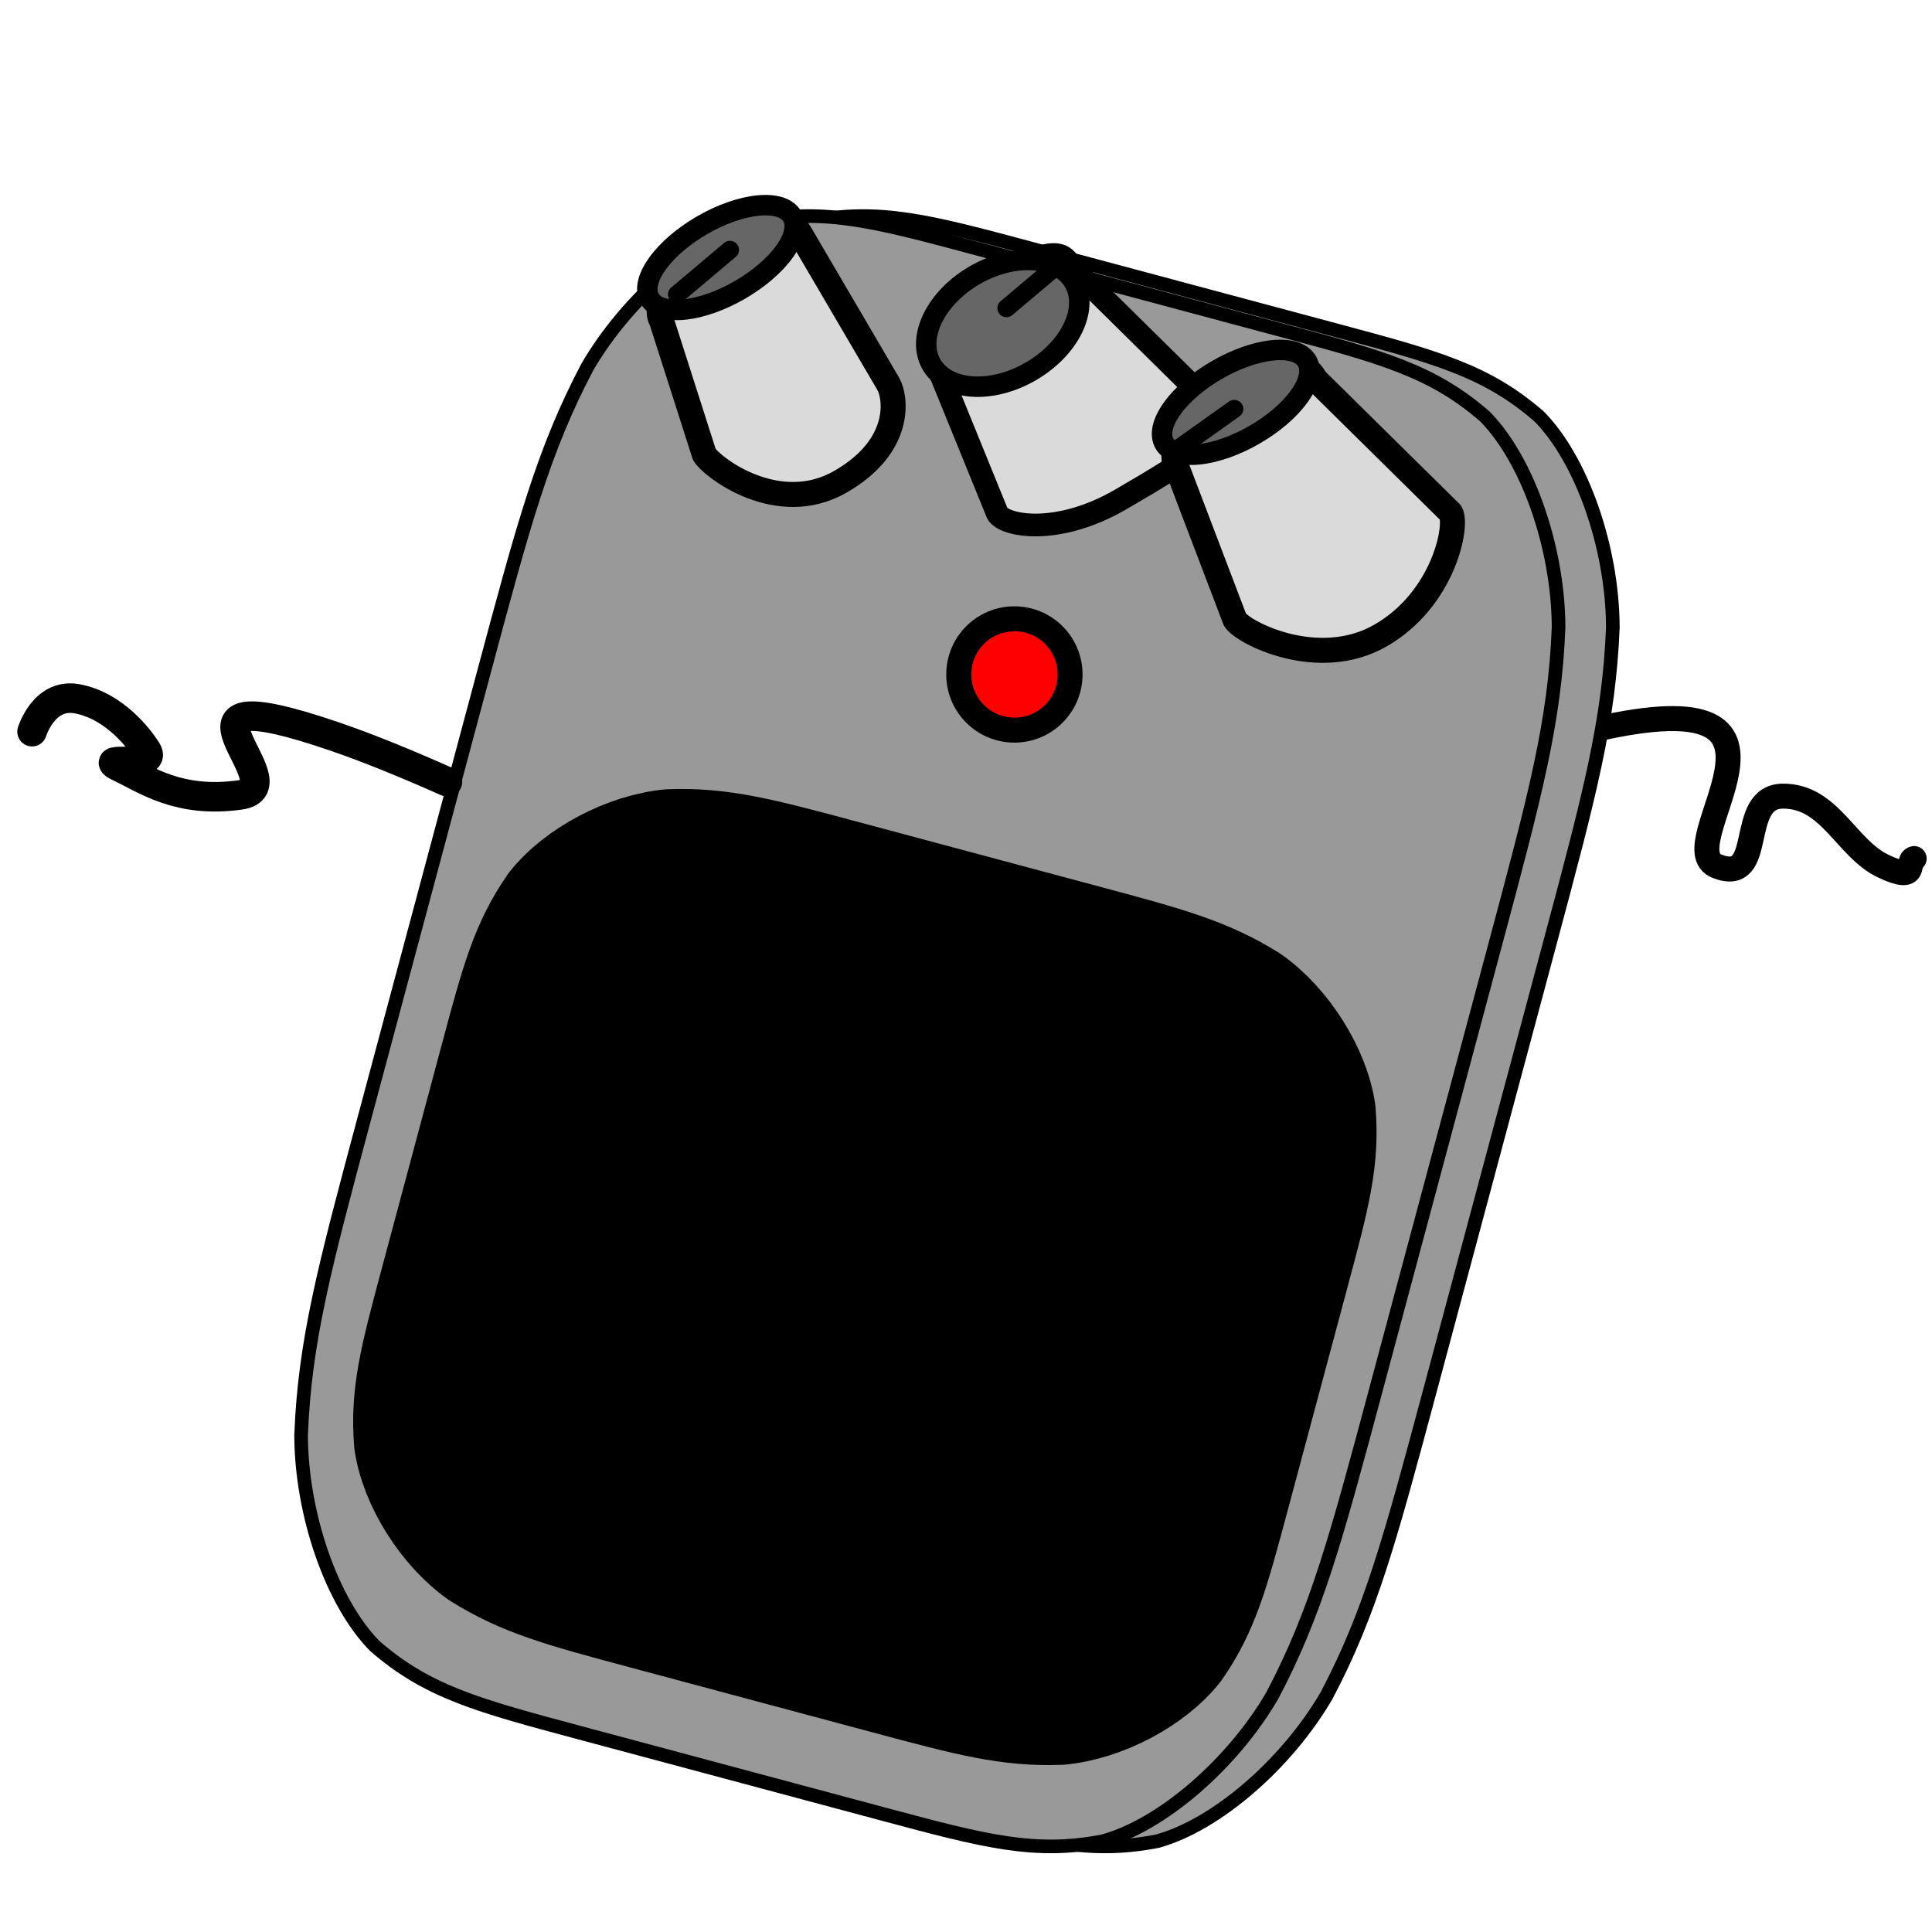 <?xml version="1.0" encoding="UTF-8" standalone="no"?>
<!DOCTYPE svg PUBLIC "-//W3C//DTD SVG 1.1//EN" "http://www.w3.org/Graphics/SVG/1.1/DTD/svg11.dtd">
<svg xmlns="http://www.w3.org/2000/svg" version="1.1" xmlns:dc="http://purl.org/dc/elements/1.1/" xmlns:xl="http://www.w3.org/1999/xlink" viewBox="0 0 850.394 850.394" width="850.394" height="850.394">
  <defs/>
  <g id="pedal" fill="none" stroke-opacity="1" fill-opacity="1" stroke-dasharray="none" stroke="none">
    <title>pedal</title>
    <g id="pedal: Layer 1">
      <title>Layer 1</title>
      <g id="Line_10">
        <path d="M 683.375 326.096 C 691.831 323.568 699.836 321.48 707.259 319.924 C 805.419 299.344 733.776 372.633 755.761 381.274 C 777.747 389.915 764.15 350.447 784.863 350.425 C 805.576 350.404 812.532 373.414 828.873 381.198 C 845.215 388.981 838.672 378.834 842.545 377.899" stroke="black" stroke-linecap="round" stroke-linejoin="round" stroke-width="11"/>
      </g>
      <g id="Graphic_23">
        <path d="M 453.881 109.41 L 587.469 145.205 C 631.998 157.136 654.263 163.102 677.48 183.325 C 696.244 202.356 709.757 240.982 709.911 276.029 C 708.315 317.609 699.564 350.27 682.061 415.591 L 629.552 611.557 C 612.049 676.879 603.298 709.539 583.89 746.346 C 566.233 776.621 535.217 803.316 509.452 810.414 C 479.233 816.32 456.969 810.354 412.44 798.423 L 278.852 762.628 C 234.323 750.696 212.058 744.73 188.841 724.507 C 170.077 705.477 156.564 666.85 156.41 631.803 C 158.006 590.224 166.757 557.563 184.26 492.241 L 236.769 296.276 C 254.272 230.954 263.023 198.293 282.431 161.486 C 300.088 131.212 331.104 104.517 356.869 97.418 C 387.087 91.513 409.352 97.479 453.881 109.41 M 453.881 109.41" fill="#999"/>
        <path d="M 453.881 109.41 L 587.469 145.205 C 631.998 157.136 654.263 163.102 677.48 183.325 C 696.244 202.356 709.757 240.982 709.911 276.029 C 708.315 317.609 699.564 350.27 682.061 415.591 L 629.552 611.557 C 612.049 676.879 603.298 709.539 583.89 746.346 C 566.233 776.621 535.217 803.316 509.452 810.414 C 479.233 816.32 456.969 810.354 412.44 798.423 L 278.852 762.628 C 234.323 750.696 212.058 744.73 188.841 724.507 C 170.077 705.477 156.564 666.85 156.41 631.803 C 158.006 590.224 166.757 557.563 184.26 492.241 L 236.769 296.276 C 254.272 230.954 263.023 198.293 282.431 161.486 C 300.088 131.212 331.104 104.517 356.869 97.418 C 387.087 91.513 409.352 97.479 453.881 109.41 M 453.881 109.41" stroke="black" stroke-linecap="round" stroke-linejoin="round" stroke-width="6"/>
      </g>
      <g id="Graphic_5">
        <path d="M 602.222 282.63 L 601.559 282.075 C 598.908 281.877 595.756 285.304 588.955 291.741 C 583.81 299.566 580.989 303.27 581.649 305.846 L 582.312 306.4 C 586.128 301.508 586.667 302.561 586.667 302.561 L 584.632 306.35 C 584.632 306.35 588.48 301.356 593.872 294.75 C 599.43 288.282 602.208 285.366 602.208 285.366 L 598.835 288.033 C 598.835 288.033 598.074 287.245 602.222 282.63 Z" fill="#e6e6e6"/>
        <path d="M 602.222 282.63 L 601.559 282.075 C 598.908 281.877 595.756 285.304 588.955 291.741 C 583.81 299.566 580.989 303.27 581.649 305.846 L 582.312 306.4 C 586.128 301.508 586.667 302.561 586.667 302.561 L 584.632 306.35 C 584.632 306.35 588.48 301.356 593.872 294.75 C 599.43 288.282 602.208 285.366 602.208 285.366 L 598.835 288.033 C 598.835 288.033 598.074 287.245 602.222 282.63 Z" stroke="black" stroke-linecap="round" stroke-linejoin="round" stroke-width="2"/>
      </g>
      <g id="Line_4">
        <path d="M 603.732 306.865 L 603.047 305.041 C 601.624 301.251 600.895 297.235 600.895 293.187 L 600.895 293.187 C 600.895 289.174 601.937 285.23 603.917 281.74 L 604.176 281.284" stroke="black" stroke-linecap="round" stroke-linejoin="round" stroke-width="10"/>
      </g>
      <g id="Graphic_2">
        <path d="M 429.999 109.41 L 563.587 145.205 C 608.116 157.136 630.38 163.102 653.597 183.325 C 672.361 202.356 685.874 240.982 686.029 276.029 C 684.433 317.609 675.681 350.27 658.178 415.591 L 605.67 611.557 C 588.167 676.879 579.415 709.539 560.008 746.346 C 542.35 776.621 511.334 803.316 485.569 810.414 C 455.351 816.32 433.087 810.354 388.557 798.423 L 254.97 762.628 C 210.441 750.696 188.176 744.73 164.959 724.507 C 146.195 705.477 132.682 666.85 132.528 631.803 C 134.124 590.224 142.875 557.563 160.378 492.241 L 212.887 296.276 C 230.39 230.954 239.141 198.293 258.549 161.486 C 276.206 131.212 307.222 104.517 332.987 97.418 C 363.205 91.513 385.47 97.479 429.999 109.41 M 429.999 109.41" fill="#999"/>
        <path d="M 429.999 109.41 L 563.587 145.205 C 608.116 157.136 630.38 163.102 653.597 183.325 C 672.361 202.356 685.874 240.982 686.029 276.029 C 684.433 317.609 675.681 350.27 658.178 415.591 L 605.67 611.557 C 588.167 676.879 579.415 709.539 560.008 746.346 C 542.35 776.621 511.334 803.316 485.569 810.414 C 455.351 816.32 433.087 810.354 388.557 798.423 L 254.97 762.628 C 210.441 750.696 188.176 744.73 164.959 724.507 C 146.195 705.477 132.682 666.85 132.528 631.803 C 134.124 590.224 142.875 557.563 160.378 492.241 L 212.887 296.276 C 230.39 230.954 239.141 198.293 258.549 161.486 C 276.206 131.212 307.222 104.517 332.987 97.418 C 363.205 91.513 385.47 97.479 429.999 109.41 M 429.999 109.41" stroke="black" stroke-linecap="round" stroke-linejoin="round" stroke-width="6"/>
      </g>
      <g id="Graphic_3">
        <path d="M 371.425 382.357 L 478.565 411.065 C 514.278 420.634 532.134 425.419 551.79 437.776 C 567.874 449.176 581.298 470.499 584.01 488.952 C 585.834 510.712 581.403 527.251 572.54 560.329 L 545.95 659.562 C 537.087 692.639 532.656 709.178 520.195 727.111 C 508.621 741.735 486.333 753.49 466.704 755.32 C 443.503 756.194 425.647 751.41 389.933 741.84 L 282.794 713.133 C 247.081 703.563 229.224 698.779 209.569 686.421 C 193.485 675.021 180.06 653.698 177.349 635.245 C 175.524 613.485 179.956 596.946 188.819 563.868 L 215.408 464.636 C 224.271 431.558 228.703 415.019 241.163 397.087 C 252.738 382.462 275.026 370.708 294.655 368.877 C 317.855 368.003 335.712 372.787 371.425 382.357 M 371.425 382.357" fill="black"/>
        <path d="M 371.425 382.357 L 478.565 411.065 C 514.278 420.634 532.134 425.419 551.79 437.776 C 567.874 449.176 581.298 470.499 584.01 488.952 C 585.834 510.712 581.403 527.251 572.54 560.329 L 545.95 659.562 C 537.087 692.639 532.656 709.178 520.195 727.111 C 508.621 741.735 486.333 753.49 466.704 755.32 C 443.503 756.194 425.647 751.41 389.933 741.84 L 282.794 713.133 C 247.081 703.563 229.224 698.779 209.569 686.421 C 193.485 675.021 180.06 653.698 177.349 635.245 C 175.524 613.485 179.956 596.946 188.819 563.868 L 215.408 464.636 C 224.271 431.558 228.703 415.019 241.163 397.087 C 252.738 382.462 275.026 370.708 294.655 368.877 C 317.855 368.003 335.712 372.787 371.425 382.357 M 371.425 382.357" stroke="black" stroke-linecap="round" stroke-linejoin="round" stroke-width="43"/>
      </g>
      <g id="Line_11">
        <path d="M 196.952 344.155 C 178.865 336.107 162.038 329.231 147.699 324.319 C 61.684 294.85 132.574 346.119 105.664 349.9 C 78.753 353.681 64.353 343.192 52.712 337.665 C 41.072 332.137 70.003 338.929 64.576 330.389 C 59.149 321.849 47.852 309.883 33.556 307.522 C 19.259 305.161 14.111 322.056 14.111 322.056" stroke="black" stroke-linecap="round" stroke-linejoin="round" stroke-width="13"/>
      </g>
      <g id="Graphic_15">
        <path d="M 310 200 L 291.219 141.301 C 288.024 135.766 290.458 124.919 318.13 108.943 C 345.802 92.966 349.288 97.74 352.483 103.274 L 391 169 C 394.195 174.534 397.672 196.024 370 212 C 342.328 227.976 313.195 205.534 310 200 Z" fill="#dadada"/>
        <path d="M 310 200 L 291.219 141.301 C 288.024 135.766 290.458 124.919 318.13 108.943 C 345.802 92.966 349.288 97.74 352.483 103.274 L 391 169 C 394.195 174.534 397.672 196.024 370 212 C 342.328 227.976 313.195 205.534 310 200 Z" stroke="black" stroke-linecap="round" stroke-linejoin="round" stroke-width="11"/>
      </g>
      <g id="Graphic_14">
        <path d="M 333.721 90.466 C 349.192 88.967 354.411 98.006 345.377 110.655 C 336.344 123.303 316.48 134.772 301.009 136.27 C 285.539 137.769 280.32 128.73 289.353 116.082 C 298.387 103.433 318.251 91.965 333.721 90.466" fill="#666"/>
        <path d="M 333.721 90.466 C 349.192 88.967 354.411 98.006 345.377 110.655 C 336.344 123.303 316.48 134.772 301.009 136.27 C 285.539 137.769 280.32 128.73 289.353 116.082 C 298.387 103.433 318.251 91.965 333.721 90.466" stroke="black" stroke-linecap="round" stroke-linejoin="round" stroke-width="9"/>
      </g>
      <g id="Line_13">
        <line x1="298" y1="129.633" x2="321.287" y2="110" stroke="black" stroke-linecap="round" stroke-linejoin="round" stroke-width="8"/>
      </g>
      <g id="Graphic_16">
        <path d="M 439 226 L 410.219 155.301 C 407.024 149.766 409.458 138.919 437.13 122.943 C 464.802 106.966 468.288 111.74 471.483 117.274 L 539.358 184.235 C 542.553 189.769 520.672 204.024 493 220 C 465.328 235.976 442.195 231.534 439 226 Z" fill="#dadada"/>
        <path d="M 439 226 L 410.219 155.301 C 407.024 149.766 409.458 138.919 437.13 122.943 C 464.802 106.966 468.288 111.74 471.483 117.274 L 539.358 184.235 C 542.553 189.769 520.672 204.024 493 220 C 465.328 235.976 442.195 231.534 439 226 Z" stroke="black" stroke-linecap="round" stroke-linejoin="round" stroke-width="10"/>
      </g>
      <g id="Graphic_17">
        <path d="M 454.895 114.499 C 471.931 115.712 479.688 129.146 472.22 144.505 C 464.752 159.865 444.887 171.334 427.852 170.121 C 410.816 168.909 403.059 155.475 410.527 140.115 C 417.995 124.755 437.86 113.287 454.895 114.499" fill="#666"/>
        <path d="M 454.895 114.499 C 471.931 115.712 479.688 129.146 472.22 144.505 C 464.752 159.865 444.887 171.334 427.852 170.121 C 410.816 168.909 403.059 155.475 410.527 140.115 C 417.995 124.755 437.86 113.287 454.895 114.499" stroke="black" stroke-linecap="round" stroke-linejoin="round" stroke-width="9"/>
      </g>
      <g id="Line_18">
        <line x1="443" y1="135.633" x2="466.287" y2="116" stroke="black" stroke-linecap="round" stroke-linejoin="round" stroke-width="8"/>
      </g>
      <g id="Graphic_19">
        <path d="M 543.56 272.727 L 517.779 205.028 C 514.584 199.494 517.019 188.646 544.691 172.67 C 572.363 156.694 575.848 161.467 579.043 167.001 L 638.56 225.727 C 641.756 231.262 635.461 263.683 607.789 279.659 C 580.117 295.636 546.756 278.262 543.56 272.727 Z" fill="#dadada"/>
        <path d="M 543.56 272.727 L 517.779 205.028 C 514.584 199.494 517.019 188.646 544.691 172.67 C 572.363 156.694 575.848 161.467 579.043 167.001 L 638.56 225.727 C 641.756 231.262 635.461 263.683 607.789 279.659 C 580.117 295.636 546.756 278.262 543.56 272.727 Z" stroke="black" stroke-linecap="round" stroke-linejoin="round" stroke-width="11"/>
      </g>
      <g id="Graphic_20">
        <path d="M 560.282 154.193 C 575.753 152.695 580.971 161.733 571.938 174.382 C 562.905 187.03 543.04 198.499 527.57 199.998 C 512.099 201.496 506.881 192.458 515.914 179.809 C 524.947 167.161 544.811 155.692 560.282 154.193" fill="#666"/>
        <path d="M 560.282 154.193 C 575.753 152.695 580.971 161.733 571.938 174.382 C 562.905 187.03 543.04 198.499 527.57 199.998 C 512.099 201.496 506.881 192.458 515.914 179.809 C 524.947 167.161 544.811 155.692 560.282 154.193" stroke="black" stroke-linecap="round" stroke-linejoin="round" stroke-width="9"/>
      </g>
      <g id="Line_21">
        <line x1="518.433" y1="197.653" x2="543.255" y2="180" stroke="black" stroke-linecap="round" stroke-linejoin="round" stroke-width="8"/>
      </g>
      <g id="Graphic_22">
        <circle cx="446.5" cy="296.873" r="24.5" fill="red"/>
        <circle cx="446.5" cy="296.873" r="24.5" stroke="black" stroke-linecap="round" stroke-linejoin="round" stroke-width="11"/>
      </g>
    </g>
  </g>
</svg>
